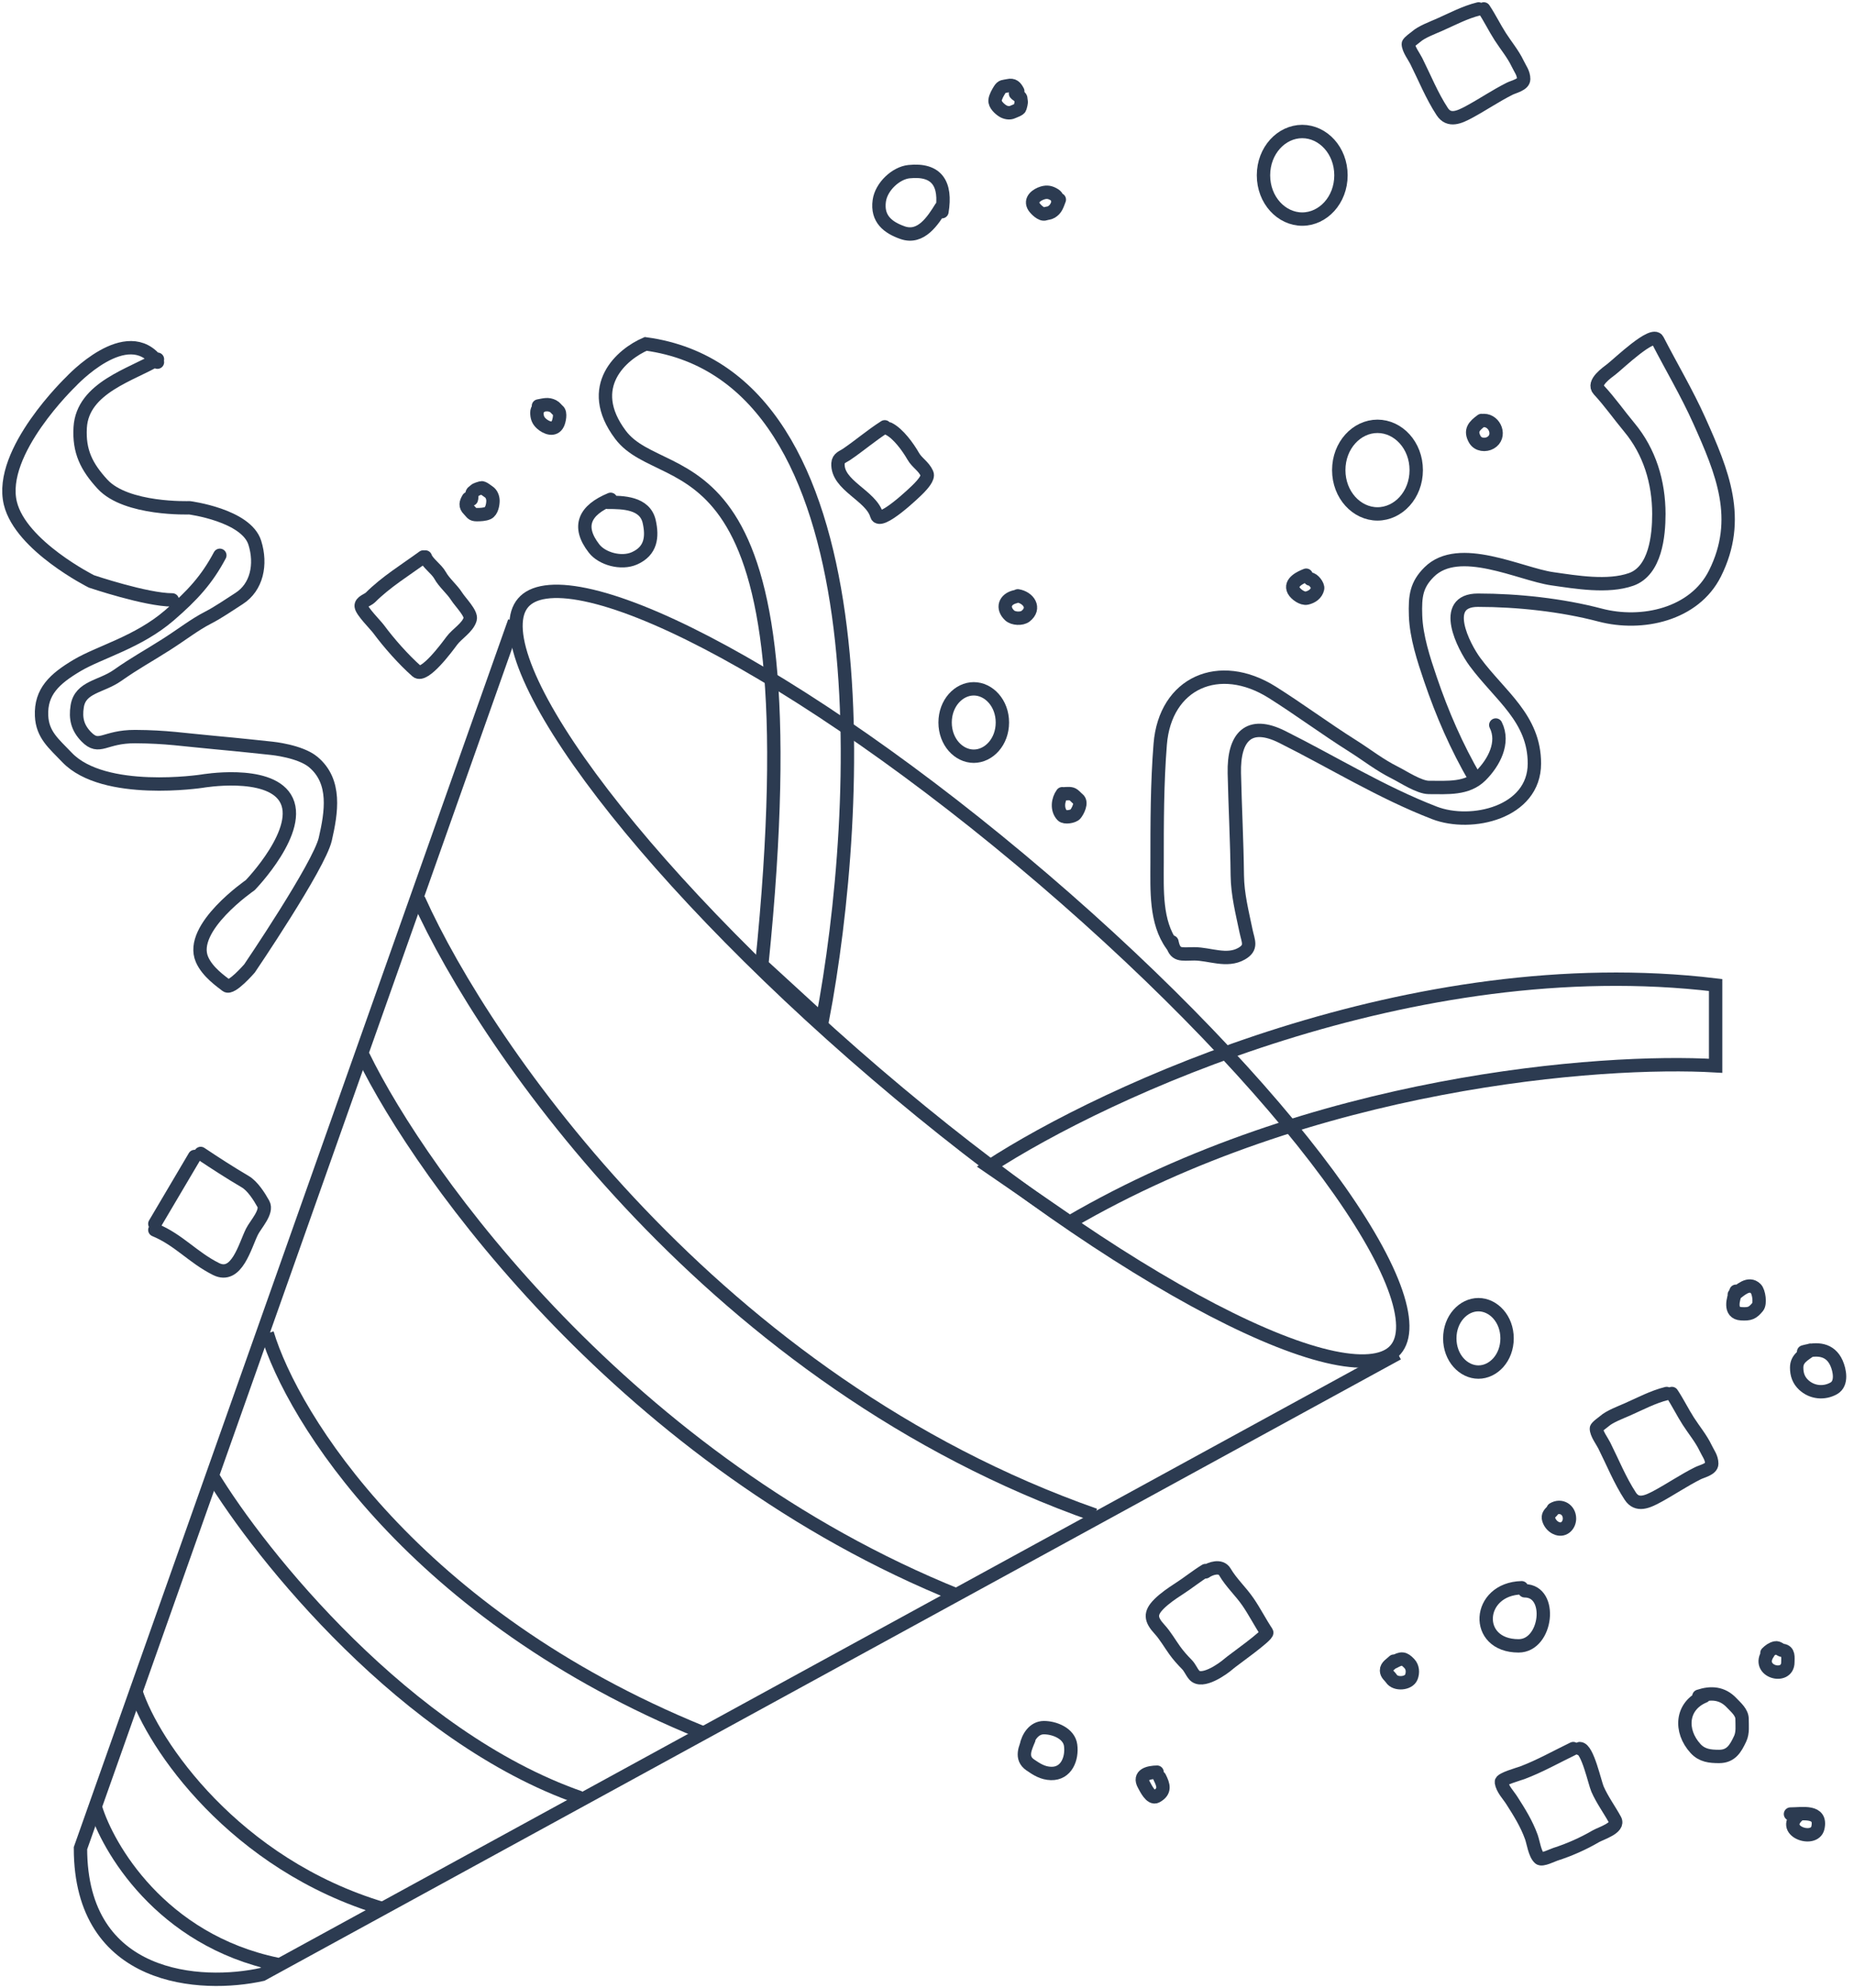 <svg width="208" height="223" viewBox="0 0 208 223" fill="none" xmlns="http://www.w3.org/2000/svg">
<path d="M57.721 69.713L9.028 207.299C9.028 222.247 22.616 222.964 29.411 221.454L156.805 151.812" stroke="#2C3B51" stroke-width="1.5"/>
<path d="M46.963 100.855C54.512 117.653 80.255 154.984 122.833 169.932" stroke="#2C3B51" stroke-width="1.5"/>
<path d="M40.735 118.406C47.34 131.995 70.403 164.042 107.546 178.989" stroke="#2C3B51" stroke-width="1.5"/>
<path d="M29.977 149.547C32.808 158.984 46.51 181.141 78.67 194.276" stroke="#2C3B51" stroke-width="1.5"/>
<path d="M23.749 165.4C29.222 174.46 45.604 194.843 65.081 201.637" stroke="#2C3B51" stroke-width="1.5"/>
<path d="M15.256 189.748C17.143 195.599 26.24 209.112 42.999 214.095" stroke="#2C3B51" stroke-width="1.5"/>
<path d="M10.726 202.77C12.047 207.11 17.974 217.604 31.109 220.322" stroke="#2C3B51" stroke-width="1.5"/>
<path d="M156.577 151.371C156.049 151.989 155.229 152.408 154.051 152.575C152.867 152.743 151.37 152.648 149.576 152.275C145.989 151.528 141.372 149.7 136.027 146.922C125.349 141.37 111.915 132.103 98.272 120.429C84.63 108.755 73.396 96.916 66.261 87.224C62.69 82.374 60.17 78.095 58.877 74.666C58.231 72.952 57.906 71.487 57.889 70.291C57.872 69.102 58.159 68.227 58.688 67.609C59.216 66.992 60.036 66.573 61.214 66.406C62.398 66.237 63.895 66.332 65.689 66.706C69.276 67.453 73.893 69.281 79.237 72.059C89.916 77.61 103.349 86.878 116.992 98.552C130.635 110.226 141.868 122.065 149.004 131.756C152.575 136.607 155.095 140.886 156.387 144.314C157.034 146.029 157.359 147.494 157.376 148.689C157.393 149.879 157.105 150.754 156.577 151.371Z" stroke="#2C3B51" stroke-width="1.5"/>
<path d="M192.476 110.481C158.504 106.404 123.966 122.371 110.943 130.864L120.002 137.092C147.18 121.239 179.642 118.785 192.476 119.54V110.481Z" stroke="#2C3B51" stroke-width="1.5"/>
<path d="M72.442 38.572C99.166 42.196 96.788 90.662 92.258 114.443L85.464 108.215C91.692 47.065 74.706 55.558 69.611 48.764C65.534 43.328 69.799 39.705 72.442 38.572Z" stroke="#2C3B51" stroke-width="1.5"/>
<path d="M158.886 52.728C158.886 55.517 156.868 57.64 154.54 57.64C152.213 57.64 150.195 55.517 150.195 52.728C150.195 49.939 152.213 47.816 154.54 47.816C156.868 47.816 158.886 49.939 158.886 52.728Z" stroke="#2C3B51" stroke-width="1.5"/>
<path d="M150.442 19.662C150.442 22.451 148.424 24.574 146.096 24.574C143.768 24.574 141.75 22.451 141.75 19.662C141.75 16.873 143.768 14.75 146.096 14.75C148.424 14.75 150.442 16.873 150.442 19.662Z" stroke="#2C3B51" stroke-width="1.5"/>
<path d="M112.458 81.037C112.458 83.222 110.928 84.817 109.245 84.817C107.561 84.817 106.031 83.222 106.031 81.037C106.031 78.853 107.561 77.258 109.245 77.258C110.928 77.258 112.458 78.853 112.458 81.037Z" stroke="#2C3B51" stroke-width="1.5"/>
<path d="M169.078 150.114C169.078 152.298 167.548 153.893 165.864 153.893C164.18 153.893 162.651 152.298 162.651 150.114C162.651 147.929 164.18 146.334 165.864 146.334C167.548 146.334 169.078 147.929 169.078 150.114Z" stroke="#2C3B51" stroke-width="1.5"/>
<path d="M131.48 105.985C129.616 103.422 129.814 99.81 129.814 96.727C129.814 92.279 129.813 87.87 130.165 83.468C130.717 76.573 136.789 73.908 142.739 77.653C145.755 79.552 148.705 81.743 151.738 83.653C153.349 84.668 154.738 85.783 156.479 86.653C157.441 87.134 159.212 88.32 160.312 88.32C162.39 88.32 164.601 88.53 166.145 86.986C167.578 85.553 168.805 83.308 167.811 81.32" stroke="#2C3B51" stroke-width="1.5" stroke-linecap="round" stroke-linejoin="round"/>
<path d="M165.478 87.319C163.416 83.772 161.799 80.058 160.478 76.171C159.721 73.94 158.897 71.442 158.812 69.061C158.732 66.814 158.924 65.578 160.33 64.172C163.662 60.84 170.557 64.4 174.144 64.913C176.804 65.293 180.388 65.907 182.996 64.987C185.735 64.02 186.107 60.051 186.107 57.654C186.107 54.076 185.064 50.658 182.792 47.932C181.62 46.525 180.615 45.074 179.366 43.729C178.628 42.934 180.279 41.809 180.811 41.395C181.615 40.77 185.425 37.1 185.959 38.136C187.513 41.159 189.252 44.07 190.643 47.173C193.239 52.962 195.455 58.215 192.403 64.32C190.098 68.929 184.216 70.224 179.514 68.987C175.215 67.855 170.265 67.32 165.811 67.32C161.53 67.32 164.207 72.53 165.478 74.246C168.304 78.06 172.144 80.569 172.144 85.634C172.144 91.152 165.065 92.771 160.923 91.171C154.951 88.863 149.575 85.515 143.85 82.653C140.106 80.781 138.389 82.637 138.48 86.726C138.564 90.519 138.77 94.344 138.813 98.17C138.837 100.324 139.362 102.338 139.794 104.429C140.033 105.58 140.501 106.276 139.294 106.966C137.639 107.912 135.708 106.984 133.98 106.984C132.514 106.984 131.805 107.276 131.48 105.651" stroke="#2C3B51" stroke-width="1.5" stroke-linecap="round" stroke-linejoin="round"/>
<path d="M24.663 62.285C23.221 65.001 21.601 66.78 18.996 69.025C15.514 72.028 11.177 73.133 8.645 74.636C6.113 76.14 4.546 77.588 4.664 80.284C4.757 82.418 6.042 83.404 7.515 84.951C11.659 89.299 22.663 87.617 22.663 87.617C22.663 87.617 30.028 86.334 31.996 89.487C34.177 92.984 28.07 99.283 28.07 99.283C28.07 99.283 21.118 104.058 22.663 107.616C23.286 109.052 24.849 110.098 25.403 110.542C25.958 110.985 27.996 108.616 27.996 108.616C27.996 108.616 35.814 97.1 36.495 94.117C37.177 91.133 37.765 87.662 35.144 85.469C33.677 84.242 30.496 83.932 30.496 83.932C30.496 83.932 26.582 83.51 24.07 83.284C20.596 82.972 18.663 82.633 15.163 82.617C11.663 82.602 11.174 84.166 9.677 82.633C8.703 81.636 8.442 80.587 8.664 79.211C9.015 77.026 11.352 77.038 13.163 75.767C15.244 74.307 16.52 73.653 18.663 72.286C20.489 71.12 21.804 70.07 23.329 69.286C24.519 68.674 25.691 67.85 26.811 67.138C28.82 65.859 29.347 63.304 28.588 60.879C27.619 57.779 21.255 56.953 21.255 56.953C21.255 56.953 14.169 57.212 11.497 54.305C9.693 52.343 8.845 50.615 8.997 47.954C9.255 43.443 14.868 42.003 17.663 40.288M17.663 40.621C14.28 35.97 7.96 42.806 7.96 42.806C7.96 42.806 -0.251 50.67 1.164 56.454C2.335 61.243 10.256 65.212 10.256 65.212C10.256 65.212 16.395 67.286 19.329 67.286" stroke="#2C3B51" stroke-width="1.5" stroke-linecap="round" stroke-linejoin="round"/>
<path d="M99.259 47.873C97.749 48.835 96.425 49.982 94.976 50.964C94.561 51.247 94.046 51.363 94.013 51.978C93.883 54.449 97.726 55.566 98.359 57.781C98.7 58.975 102.629 55.251 103.136 54.715C103.448 54.383 104.204 53.583 103.997 53.118C103.622 52.273 102.888 51.931 102.451 51.167C101.883 50.172 100.779 48.633 99.715 48.101" stroke="#2C3B51" stroke-width="1.5" stroke-linecap="round" stroke-linejoin="round"/>
<path d="M47.491 62.471C45.478 63.94 43.304 65.264 41.549 67.019C41.272 67.295 40.472 67.492 40.522 67.995C40.578 68.55 42.125 70.088 42.461 70.541C43.657 72.155 45.249 73.953 46.756 75.292C47.612 76.054 50.205 72.518 50.684 71.872C51.269 71.081 52.474 70.399 52.749 69.439C52.928 68.811 51.65 67.547 51.241 66.905C50.704 66.061 49.85 65.394 49.366 64.523C48.968 63.807 47.94 63.133 47.719 62.471" stroke="#2C3B51" stroke-width="1.5" stroke-linecap="round" stroke-linejoin="round"/>
<path d="M68.508 56.006C65.618 57.204 64.691 59.007 66.65 61.525C67.541 62.671 69.694 63.283 71.183 62.621C73.059 61.787 73.212 60.201 72.837 58.514C72.361 56.374 69.886 56.34 68.173 56.34" stroke="#2C3B51" stroke-width="1.5" stroke-linecap="round" stroke-linejoin="round"/>
<path d="M113.884 66.932C112.732 67.206 112.39 68.191 113.273 69.024C113.676 69.405 114.625 69.449 115.054 69.115C116.208 68.217 115.392 67.031 114.189 66.83" stroke="#2C3B51" stroke-width="1.5" stroke-linecap="round" stroke-linejoin="round"/>
<path d="M119.177 89.023C118.684 89.693 118.537 90.788 119.177 91.466C119.452 91.757 120.422 91.591 120.653 91.308C120.915 90.988 121.434 90.014 120.959 89.634C120.771 89.484 120.63 89.31 120.45 89.17C120.169 88.951 119.832 89.023 119.483 89.023" stroke="#2C3B51" stroke-width="1.5" stroke-linecap="round" stroke-linejoin="round"/>
<path d="M60.84 45.449C60.499 45.706 60.234 45.843 60.234 46.275C60.234 46.792 60.355 47.164 60.753 47.519C61.282 47.989 62.191 48.36 62.588 47.523C62.732 47.218 62.941 46.317 62.612 46.054C62.407 45.889 62.304 45.681 62.05 45.554C61.476 45.267 61.061 45.416 60.407 45.535" stroke="#2C3B51" stroke-width="1.5" stroke-linecap="round" stroke-linejoin="round"/>
<path d="M52.541 55.907C52.262 56.383 52.161 56.738 52.589 57.166C52.953 57.531 52.944 57.723 53.492 57.723C53.866 57.723 54.386 57.706 54.735 57.545C55.173 57.343 55.307 56.584 55.307 56.167C55.307 55.804 55.146 55.371 54.827 55.168C54.658 55.06 54.19 54.66 53.991 54.716C53.81 54.767 53.409 54.875 53.28 55.004C53.194 55.091 53.115 55.139 53.021 55.221C52.889 55.333 52.958 55.814 52.886 55.994" stroke="#2C3B51" stroke-width="1.5" stroke-linecap="round" stroke-linejoin="round"/>
<path d="M105.677 23.744C106.184 20.657 105.142 18.919 101.969 19.254C100.525 19.407 98.869 20.913 98.646 22.527C98.364 24.56 99.631 25.527 101.262 26.098C103.331 26.823 104.666 24.738 105.569 23.283" stroke="#2C3B51" stroke-width="1.5" stroke-linecap="round" stroke-linejoin="round"/>
<path d="M118.691 22.801C118.651 22.375 118.676 22.079 118.308 21.851C117.869 21.578 117.489 21.484 116.978 21.635C116.299 21.837 115.505 22.413 116.006 23.191C116.189 23.475 116.844 24.128 117.242 23.987C117.489 23.899 117.721 23.922 117.963 23.773C118.509 23.437 118.602 23.006 118.846 22.388" stroke="#2C3B51" stroke-width="1.5" stroke-linecap="round" stroke-linejoin="round"/>
<path d="M114.185 10.234C113.928 9.746 113.68 9.473 113.091 9.611C112.588 9.728 112.43 9.619 112.141 10.084C111.944 10.402 111.683 10.852 111.636 11.234C111.577 11.713 112.151 12.227 112.505 12.447C112.814 12.639 113.266 12.73 113.607 12.566C113.788 12.479 114.374 12.293 114.432 12.095C114.484 11.914 114.603 11.516 114.562 11.339C114.534 11.22 114.534 11.127 114.515 11.004C114.489 10.833 114.044 10.638 113.929 10.482" stroke="#2C3B51" stroke-width="1.5" stroke-linecap="round" stroke-linejoin="round"/>
<path d="M166.217 47.16C165.374 47.78 164.905 48.28 165.455 49.27C165.819 49.925 166.679 49.971 167.213 49.666C168.44 48.965 167.726 47.16 166.481 47.16" stroke="#2C3B51" stroke-width="1.5" stroke-linecap="round" stroke-linejoin="round"/>
<path d="M146.541 64.514C145.969 64.737 144.653 65.311 145.14 66.232C145.358 66.643 146.109 67.195 146.612 67.084C147.184 66.956 147.691 66.603 147.822 66.017C147.899 65.669 147.335 64.943 146.97 64.943" stroke="#2C3B51" stroke-width="1.5" stroke-linecap="round" stroke-linejoin="round"/>
<path d="M21.83 129.715C20.344 132.231 18.857 134.746 17.371 137.262" stroke="#2C3B51" stroke-width="1.5" stroke-linecap="round" stroke-linejoin="round"/>
<path d="M17.371 137.949C20.07 139.068 21.63 141.032 24.232 142.333C26.568 143.501 27.485 139.715 28.272 138.14C28.672 137.34 30.036 135.911 29.549 135.033C29.086 134.2 28.343 133.027 27.51 132.537C25.74 131.496 24.153 130.464 22.516 129.373" stroke="#2C3B51" stroke-width="1.5" stroke-linecap="round" stroke-linejoin="round"/>
<path d="M170.712 178.084C165.669 178.207 165.27 184.602 170.369 184.602C173.574 184.602 174.264 178.427 171.055 178.427" stroke="#2C3B51" stroke-width="1.5" stroke-linecap="round" stroke-linejoin="round"/>
<path d="M174.156 169.452C173.851 169.768 173.615 169.984 173.749 170.425C173.889 170.885 174.25 171.295 174.727 171.448C175.507 171.699 176.081 171.032 176.081 170.323C176.081 169.345 175.14 168.734 174.248 169.269" stroke="#2C3B51" stroke-width="1.5" stroke-linecap="round" stroke-linejoin="round"/>
<path d="M156.377 186.316C156.063 186.629 155.539 186.892 155.552 187.365C155.564 187.797 155.891 187.963 156.107 188.286C156.563 188.971 158.042 188.858 158.337 188.103C158.534 187.599 158.499 186.995 158.118 186.591C157.502 185.938 157.228 185.949 156.377 186.408" stroke="#2C3B51" stroke-width="1.5" stroke-linecap="round" stroke-linejoin="round"/>
<path d="M176.502 196.125C174.633 197.029 172.716 198.111 170.768 198.841C170.427 198.969 168.381 199.532 168.435 199.885C168.554 200.661 169.202 201.296 169.609 201.933C170.462 203.265 171.267 204.55 171.804 206.044C172.03 206.674 172.183 207.945 172.717 208.425C172.999 208.679 174.159 208.088 174.479 207.985C176.062 207.476 177.591 206.802 179.03 205.962C179.598 205.631 181.683 205.019 181.192 204.119C180.567 202.973 179.751 201.868 179.226 200.668C178.911 199.949 178.105 196.125 177.236 196.125" stroke="#2C3B51" stroke-width="1.5" stroke-linecap="round" stroke-linejoin="round"/>
<path d="M191.184 190.252C188.589 191.328 188.421 194.153 190.221 196.116C190.947 196.909 191.831 197.006 192.864 197.006C194.2 197.006 194.711 196.126 195.23 195.015C195.547 194.334 195.442 193.551 195.442 192.813C195.442 192.065 194.761 191.508 194.267 190.986C193.227 189.885 191.957 189.798 190.597 190.252" stroke="#2C3B51" stroke-width="1.5" stroke-linecap="round" stroke-linejoin="round"/>
<path d="M198.378 185.406C196.919 187.473 200.58 188.464 200.58 186.434C200.58 185.911 200.71 185.197 199.993 185.113C199.73 185.082 199.483 184.761 199.186 184.827C198.802 184.913 198.506 185.131 198.231 185.406" stroke="#2C3B51" stroke-width="1.5" stroke-linecap="round" stroke-linejoin="round"/>
<path d="M201.902 203.465C199.472 205.305 203.561 206.752 203.949 205.006C204.395 203 202.198 203.465 200.874 203.465" stroke="#2C3B51" stroke-width="1.5" stroke-linecap="round" stroke-linejoin="round"/>
<path d="M135.245 176.155C134.207 176.792 133.267 177.564 132.243 178.219C131.509 178.689 130.646 179.286 130.033 179.899C128.986 180.947 129.069 181.636 130.106 182.762C130.716 183.425 131.259 184.366 131.795 185.112C132.21 185.689 132.661 186.187 133.157 186.694C133.511 187.056 133.668 187.518 133.989 187.885C134.835 188.852 137.164 187.231 137.888 186.588C138.29 186.23 142.319 183.398 142.113 183.089C141.371 181.976 140.77 180.778 140.009 179.671C139.19 178.481 138.146 177.546 137.415 176.302C136.957 175.525 135.788 175.914 135.245 176.302" stroke="#2C3B51" stroke-width="1.5" stroke-linecap="round" stroke-linejoin="round"/>
<path d="M115.424 195.097C115.036 196.026 114.458 197.181 115.579 197.952C116.316 198.458 116.983 198.889 117.92 198.914C119.641 198.959 120.312 197.231 120.114 195.749C119.939 194.43 118.323 193.775 117.113 193.775C115.995 193.775 115.327 194.851 115.131 195.831" stroke="#2C3B51" stroke-width="1.5" stroke-linecap="round" stroke-linejoin="round"/>
<path d="M129.813 198.768C128.891 198.783 127.681 199.042 128.344 200.203C128.529 200.527 129.127 201.824 129.739 201.484C130.782 200.905 130.531 200.204 130.106 199.355" stroke="#2C3B51" stroke-width="1.5" stroke-linecap="round" stroke-linejoin="round"/>
<path d="M186.985 156.297C185.456 156.671 183.993 157.457 182.556 158.09C181.821 158.414 180.574 158.878 179.985 159.408C179.849 159.531 179.099 160.042 179.099 160.229C179.099 160.8 179.737 161.633 179.985 162.13C180.932 164.024 181.742 166.042 182.902 167.812C183.668 168.982 184.838 168.435 185.916 167.855C187.466 167.021 188.9 166.034 190.485 165.241C190.935 165.016 192.041 164.783 192.041 164.172C192.041 163.482 191.645 163.024 191.36 162.422C190.856 161.358 190.052 160.398 189.416 159.408C188.762 158.392 188.241 157.306 187.569 156.297" stroke="#2C3B51" stroke-width="1.5" stroke-linecap="round" stroke-linejoin="round"/>
<path d="M165.886 1C164.356 1.374 162.894 2.16 161.457 2.793C160.721 3.117 159.475 3.581 158.886 4.111C158.749 4.234 158 4.745 158 4.932C158 5.503 158.637 6.336 158.886 6.833C159.833 8.728 160.642 10.745 161.802 12.515C162.569 13.685 163.739 13.139 164.816 12.559C166.366 11.724 167.801 10.737 169.386 9.944C169.835 9.72 170.941 9.486 170.941 8.875C170.941 8.185 170.546 7.727 170.261 7.125C169.757 6.061 168.952 5.101 168.316 4.111C167.663 3.095 167.142 2.009 166.469 1" stroke="#2C3B51" stroke-width="1.5" stroke-linecap="round" stroke-linejoin="round"/>
<path d="M203.124 151.436C202.387 151.972 201.568 152.356 201.568 153.391C201.568 154.168 201.789 154.799 202.346 155.325C203.275 156.202 204.643 156.339 205.738 155.714C206.703 155.162 206.386 153.672 206.041 152.894C205.33 151.295 203.857 151.199 202.346 151.63" stroke="#2C3B51" stroke-width="1.5" stroke-linecap="round" stroke-linejoin="round"/>
<path d="M194.763 144.826C194.446 145.656 193.952 147.271 195.346 147.353C196.318 147.41 196.614 147.281 197.193 146.586C197.512 146.204 197.331 144.888 196.988 144.545C196.186 143.742 195.205 144.737 194.568 145.214" stroke="#2C3B51" stroke-width="1.5" stroke-linecap="round" stroke-linejoin="round"/>
</svg>
